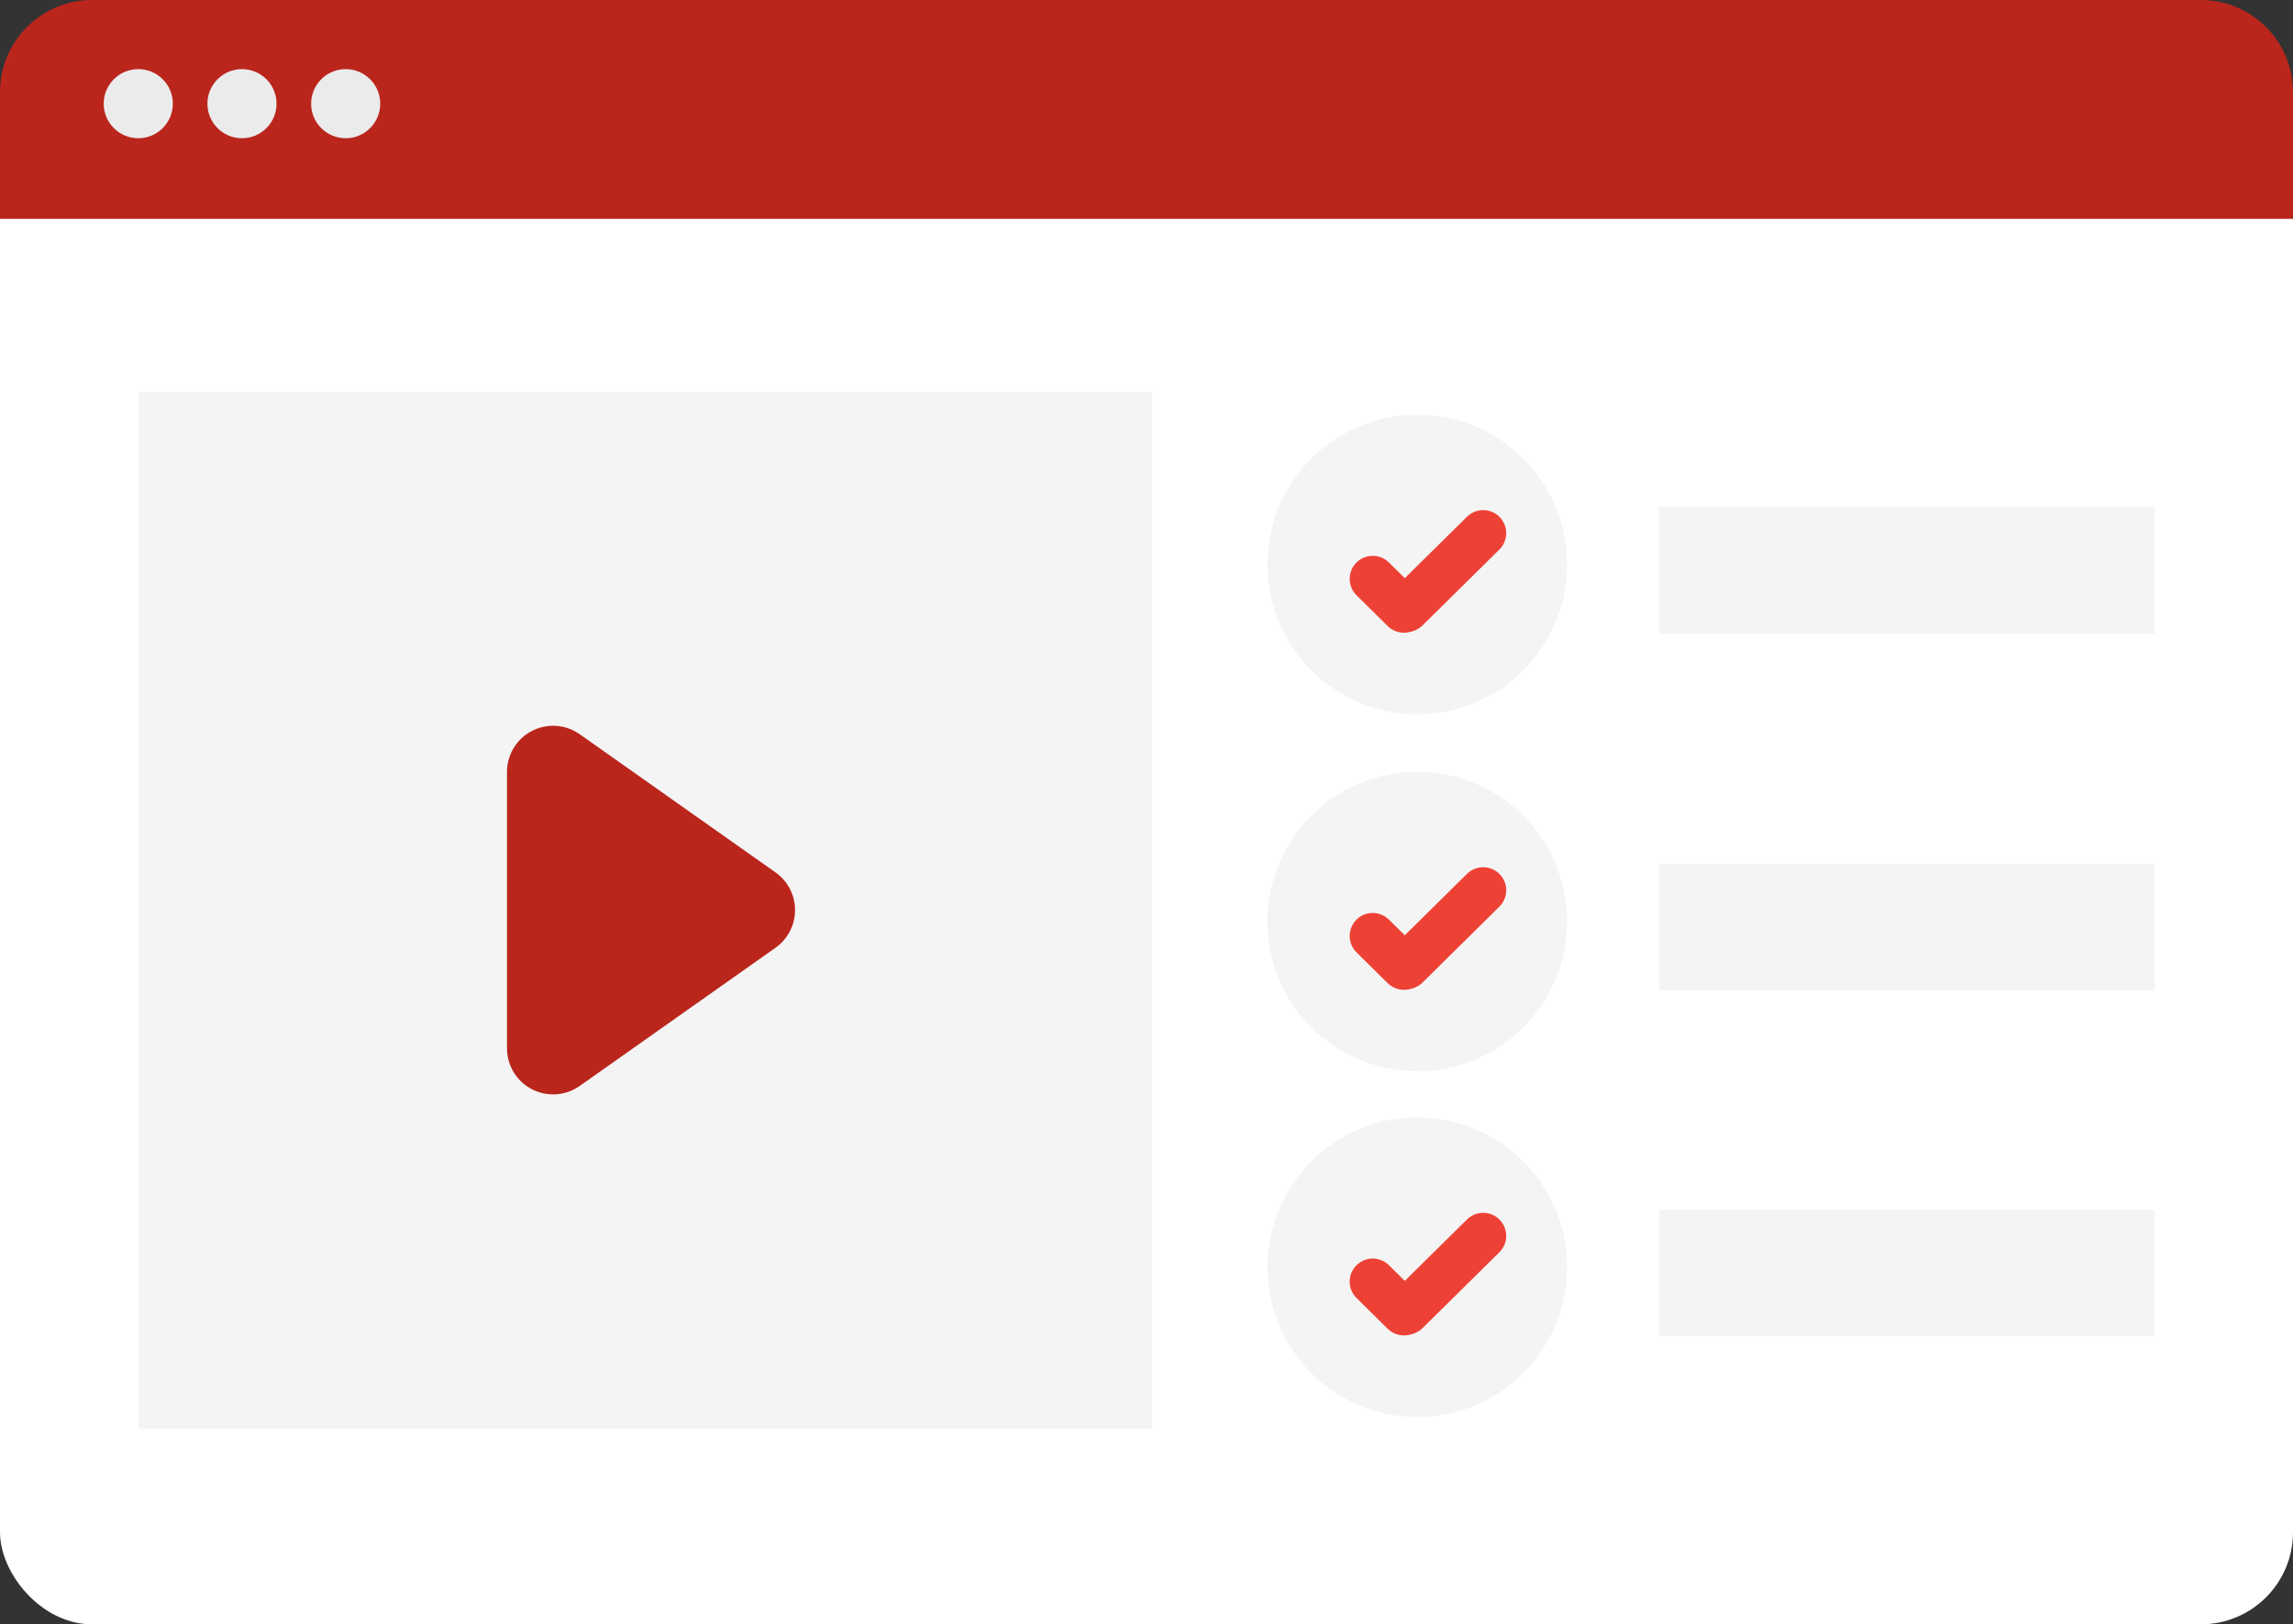 <?xml version="1.0" encoding="UTF-8"?>
<svg width="199px" height="141px" viewBox="0 0 199 141" version="1.1" xmlns="http://www.w3.org/2000/svg" xmlns:xlink="http://www.w3.org/1999/xlink">
    <rect x="0" y="0" width="199" height="141" fill="#333333" stroke="none"/>
    <!-- Generator: Sketch 47.1 (45422) - http://www.bohemiancoding.com/sketch -->
    <title>Group 23</title>
    <desc>Created with Sketch.</desc>
    <defs></defs>
    <g id="Page-1" stroke="none" stroke-width="1" fill="none" fill-rule="evenodd">
        <g id="Convocatoria-ajustes" transform="translate(-464, -13995)">
            <g id="Group-23" transform="translate(464, 13995)">
                <g id="Group-8">
                    <g id="Group-Copy-23">
                        <rect id="Rectangle-3" fill="#FFFFFF" x="0" y="1" width="199" height="140" rx="8"></rect>
                        <path d="M8,0 L191,0 L191,0 C195.418,-1.65085012e-14 199,3.582 199,8 L199,19 L0,19 L0,8 L0,8 C-5.41083001e-16,3.582 3.582,8.11624501e-16 8,0 Z" id="Rectangle-4" fill="#BA251C"></path>
                        <circle id="Oval" fill="#EBEBEB" cx="12" cy="9" r="3"></circle>
                        <circle id="Oval-Copy" fill="#EBEBEB" cx="21" cy="9" r="3"></circle>
                        <circle id="Oval-Copy-2" fill="#EBEBEB" cx="30" cy="9" r="3"></circle>
                        <rect id="Rectangle-6-Copy-3" fill="#F4F4F4" x="12" y="34" width="88" height="90"></rect>
                    </g>
                    <path d="M44,67 L44,91 L44,91 C44,93.209 45.791,95 48,95 C48.826,95 49.632,94.744 50.307,94.268 L67.306,82.268 L67.306,82.268 C69.111,80.994 69.542,78.498 68.268,76.693 C68.004,76.321 67.679,75.995 67.306,75.732 L50.307,63.732 L50.307,63.732 C48.502,62.458 46.006,62.889 44.732,64.694 C44.256,65.368 44,66.174 44,67 Z" id="Path-2-Copy-5" fill="#BA251C"></path>
                </g>
                <rect id="Rectangle-5" fill="#F4F4F4" x="144" y="44" width="43" height="11"></rect>
                <g id="Group-7" transform="translate(110, 36)">
                    <circle id="Oval-2" fill="#F4F4F4" cx="13" cy="13" r="13"></circle>
                    <g id="Group-4" transform="translate(9, 10)" stroke="#EE4135" stroke-width="4" stroke-linecap="round">
                        <path d="M0.133,4.249 L2.837,6.921" id="Line"></path>
                        <path d="M3.058,6.86 L9.718,0.279" id="Line-9"></path>
                    </g>
                </g>
                <rect id="Rectangle-5" fill="#F4F4F4" x="144" y="75" width="43" height="11"></rect>
                <g id="Group-7" transform="translate(110, 67)">
                    <circle id="Oval-2" fill="#F4F4F4" cx="13" cy="13" r="13"></circle>
                    <g id="Group-4" transform="translate(9, 10)" stroke="#EE4135" stroke-width="4" stroke-linecap="round">
                        <path d="M0.133,4.249 L2.837,6.921" id="Line"></path>
                        <path d="M3.058,6.86 L9.718,0.279" id="Line-9"></path>
                    </g>
                </g>
                <rect id="Rectangle-5" fill="#F4F4F4" x="144" y="105" width="43" height="11"></rect>
                <g id="Group-7" transform="translate(110, 97)">
                    <circle id="Oval-2" fill="#F4F4F4" cx="13" cy="13" r="13"></circle>
                    <g id="Group-4" transform="translate(9, 10)" stroke="#EE4135" stroke-width="4" stroke-linecap="round">
                        <path d="M0.133,4.249 L2.837,6.921" id="Line"></path>
                        <path d="M3.058,6.86 L9.718,0.279" id="Line-9"></path>
                    </g>
                </g>
            </g>
        </g>
    </g>
</svg>